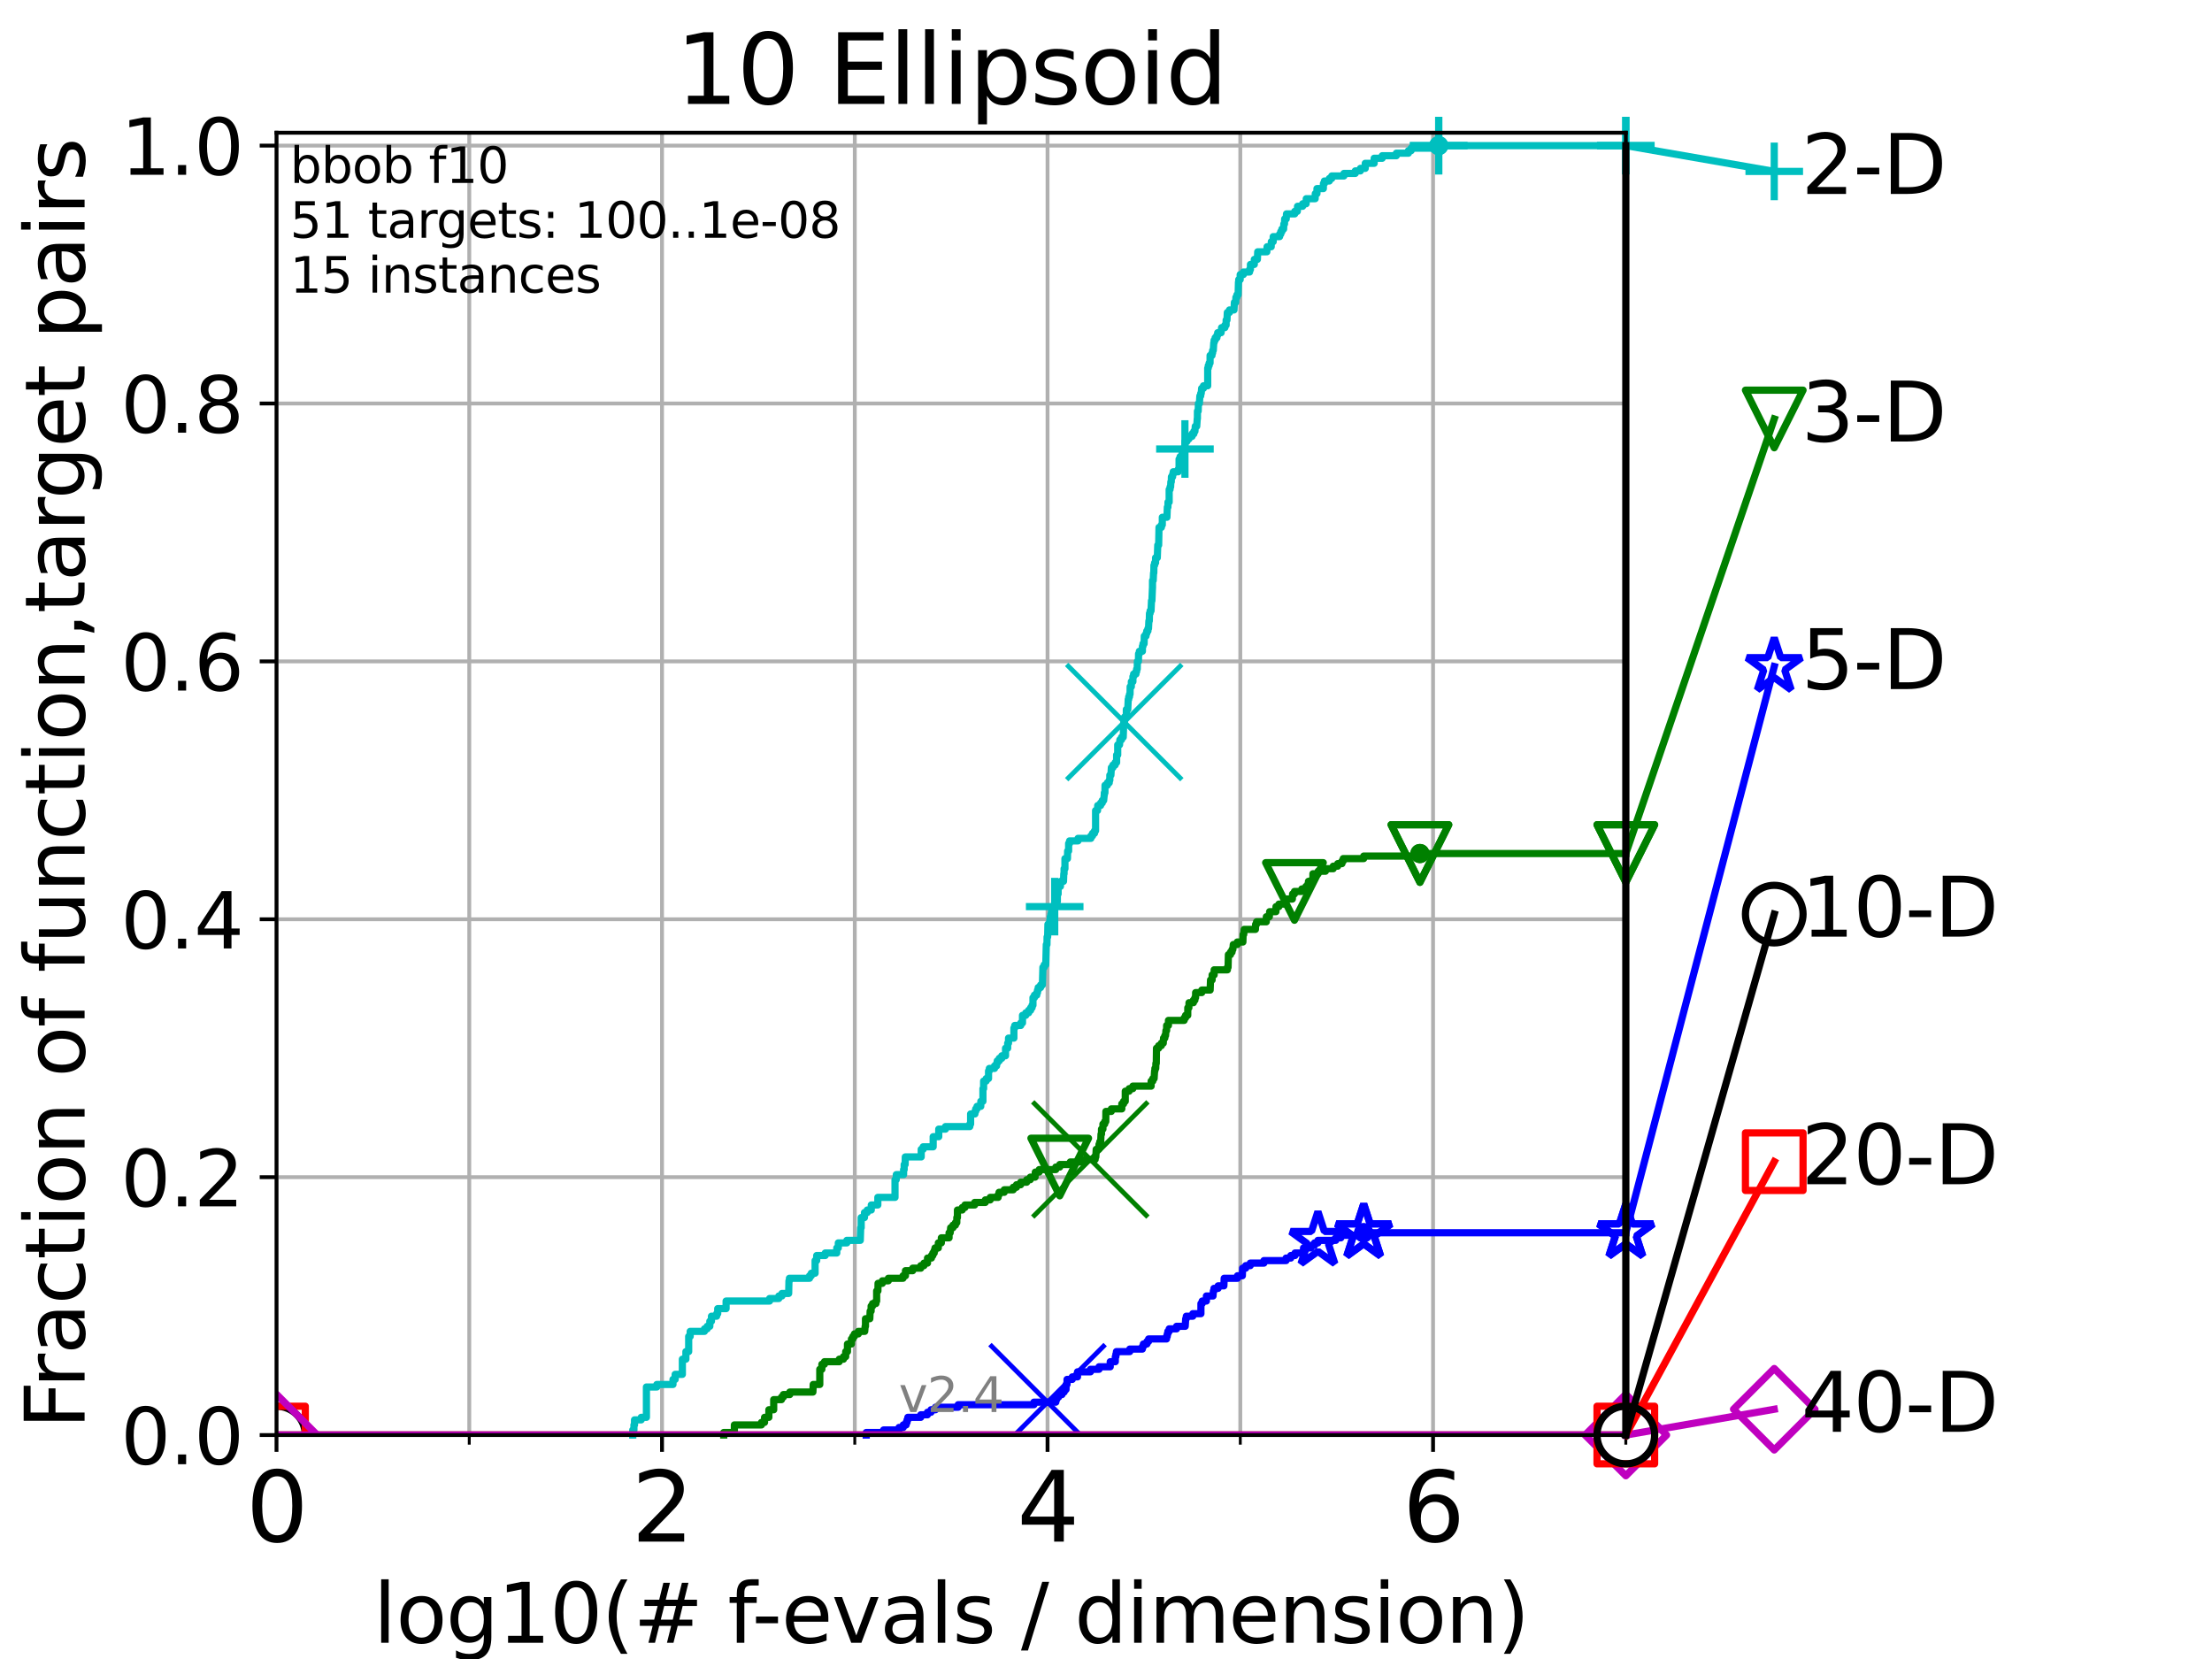 <?xml version="1.0" encoding="utf-8" standalone="no"?>
<!DOCTYPE svg PUBLIC "-//W3C//DTD SVG 1.1//EN"
  "http://www.w3.org/Graphics/SVG/1.1/DTD/svg11.dtd">
<svg height="345.6pt" version="1.1" viewBox="0 0 460.8 345.6" width="460.8pt" xmlns="http://www.w3.org/2000/svg" xmlns:xlink="http://www.w3.org/1999/xlink">
 <defs>
  <style type="text/css">*{stroke-linecap:butt;stroke-linejoin:round;}</style>
 </defs>
 <g id="figure_1">
  <g id="patch_1">
   <path d="M 0 345.6 
L 460.8 345.6 
L 460.8 0 
L 0 0 
z
" style="fill:#ffffff;"/>
  </g>
  <g id="axes_1">
   <g id="patch_2">
    <path d="M 57.6 298.944 
L 338.688 298.944 
L 338.688 27.648 
L 57.6 27.648 
z
" style="fill:#ffffff;"/>
   </g>
   <g id="matplotlib.axis_1">
    <g id="xtick_1">
     <g id="line2d_1">
      <path clip-path="url(#p2e18c74d3b)" d="M 57.6 298.944 
L 57.6 27.648 
" style="fill:none;stroke:#b0b0b0;stroke-linecap:square;stroke-width:0.8;"/>
     </g>
     <g id="line2d_2">
      <defs>
       <path d="M 0 0 
L 0 3.5 
" id="mf1243bbf30" style="stroke:#000000;stroke-width:0.8;"/>
      </defs>
      <g>
       <use style="stroke:#000000;stroke-width:0.8;" x="57.6" xlink:href="#mf1243bbf30" y="298.944"/>
      </g>
     </g>
     <g id="text_1">
      <!-- 0 -->
      <g transform="translate(51.237 321.141)scale(0.2 -0.2)">
       <defs>
        <path d="M 2034 4250 
Q 1547 4250 1301 3770 
Q 1056 3291 1056 2328 
Q 1056 1369 1301 889 
Q 1547 409 2034 409 
Q 2525 409 2770 889 
Q 3016 1369 3016 2328 
Q 3016 3291 2770 3770 
Q 2525 4250 2034 4250 
z
M 2034 4750 
Q 2819 4750 3233 4129 
Q 3647 3509 3647 2328 
Q 3647 1150 3233 529 
Q 2819 -91 2034 -91 
Q 1250 -91 836 529 
Q 422 1150 422 2328 
Q 422 3509 836 4129 
Q 1250 4750 2034 4750 
z
" id="DejaVuSans-30" transform="scale(0.016)"/>
       </defs>
       <use xlink:href="#DejaVuSans-30"/>
      </g>
     </g>
    </g>
    <g id="xtick_2">
     <g id="line2d_3">
      <path clip-path="url(#p2e18c74d3b)" d="M 137.911 298.944 
L 137.911 27.648 
" style="fill:none;stroke:#b0b0b0;stroke-linecap:square;stroke-width:0.8;"/>
     </g>
     <g id="line2d_4">
      <g>
       <use style="stroke:#000000;stroke-width:0.8;" x="137.911" xlink:href="#mf1243bbf30" y="298.944"/>
      </g>
     </g>
     <g id="text_2">
      <!-- 2 -->
      <g transform="translate(131.548 321.141)scale(0.2 -0.2)">
       <defs>
        <path d="M 1228 531 
L 3431 531 
L 3431 0 
L 469 0 
L 469 531 
Q 828 903 1448 1529 
Q 2069 2156 2228 2338 
Q 2531 2678 2651 2914 
Q 2772 3150 2772 3378 
Q 2772 3750 2511 3984 
Q 2250 4219 1831 4219 
Q 1534 4219 1204 4116 
Q 875 4013 500 3803 
L 500 4441 
Q 881 4594 1212 4672 
Q 1544 4750 1819 4750 
Q 2544 4750 2975 4387 
Q 3406 4025 3406 3419 
Q 3406 3131 3298 2873 
Q 3191 2616 2906 2266 
Q 2828 2175 2409 1742 
Q 1991 1309 1228 531 
z
" id="DejaVuSans-32" transform="scale(0.016)"/>
       </defs>
       <use xlink:href="#DejaVuSans-32"/>
      </g>
     </g>
    </g>
    <g id="xtick_3">
     <g id="line2d_5">
      <path clip-path="url(#p2e18c74d3b)" d="M 218.222 298.944 
L 218.222 27.648 
" style="fill:none;stroke:#b0b0b0;stroke-linecap:square;stroke-width:0.8;"/>
     </g>
     <g id="line2d_6">
      <g>
       <use style="stroke:#000000;stroke-width:0.8;" x="218.222" xlink:href="#mf1243bbf30" y="298.944"/>
      </g>
     </g>
     <g id="text_3">
      <!-- 4 -->
      <g transform="translate(211.859 321.141)scale(0.2 -0.2)">
       <defs>
        <path d="M 2419 4116 
L 825 1625 
L 2419 1625 
L 2419 4116 
z
M 2253 4666 
L 3047 4666 
L 3047 1625 
L 3713 1625 
L 3713 1100 
L 3047 1100 
L 3047 0 
L 2419 0 
L 2419 1100 
L 313 1100 
L 313 1709 
L 2253 4666 
z
" id="DejaVuSans-34" transform="scale(0.016)"/>
       </defs>
       <use xlink:href="#DejaVuSans-34"/>
      </g>
     </g>
    </g>
    <g id="xtick_4">
     <g id="line2d_7">
      <path clip-path="url(#p2e18c74d3b)" d="M 298.533 298.944 
L 298.533 27.648 
" style="fill:none;stroke:#b0b0b0;stroke-linecap:square;stroke-width:0.8;"/>
     </g>
     <g id="line2d_8">
      <g>
       <use style="stroke:#000000;stroke-width:0.8;" x="298.533" xlink:href="#mf1243bbf30" y="298.944"/>
      </g>
     </g>
     <g id="text_4">
      <!-- 6 -->
      <g transform="translate(292.17 321.141)scale(0.2 -0.2)">
       <defs>
        <path d="M 2113 2584 
Q 1688 2584 1439 2293 
Q 1191 2003 1191 1497 
Q 1191 994 1439 701 
Q 1688 409 2113 409 
Q 2538 409 2786 701 
Q 3034 994 3034 1497 
Q 3034 2003 2786 2293 
Q 2538 2584 2113 2584 
z
M 3366 4563 
L 3366 3988 
Q 3128 4100 2886 4159 
Q 2644 4219 2406 4219 
Q 1781 4219 1451 3797 
Q 1122 3375 1075 2522 
Q 1259 2794 1537 2939 
Q 1816 3084 2150 3084 
Q 2853 3084 3261 2657 
Q 3669 2231 3669 1497 
Q 3669 778 3244 343 
Q 2819 -91 2113 -91 
Q 1303 -91 875 529 
Q 447 1150 447 2328 
Q 447 3434 972 4092 
Q 1497 4750 2381 4750 
Q 2619 4750 2861 4703 
Q 3103 4656 3366 4563 
z
" id="DejaVuSans-36" transform="scale(0.016)"/>
       </defs>
       <use xlink:href="#DejaVuSans-36"/>
      </g>
     </g>
    </g>
    <g id="xtick_5">
     <g id="line2d_9">
      <path clip-path="url(#p2e18c74d3b)" d="M 97.755 298.944 
L 97.755 27.648 
" style="fill:none;stroke:#b0b0b0;stroke-linecap:square;stroke-width:0.8;"/>
     </g>
     <g id="line2d_10">
      <defs>
       <path d="M 0 0 
L 0 2 
" id="m4a026e6ea3" style="stroke:#000000;stroke-width:0.6;"/>
      </defs>
      <g>
       <use style="stroke:#000000;stroke-width:0.6;" x="97.755" xlink:href="#m4a026e6ea3" y="298.944"/>
      </g>
     </g>
    </g>
    <g id="xtick_6">
     <g id="line2d_11">
      <path clip-path="url(#p2e18c74d3b)" d="M 178.066 298.944 
L 178.066 27.648 
" style="fill:none;stroke:#b0b0b0;stroke-linecap:square;stroke-width:0.8;"/>
     </g>
     <g id="line2d_12">
      <g>
       <use style="stroke:#000000;stroke-width:0.6;" x="178.066" xlink:href="#m4a026e6ea3" y="298.944"/>
      </g>
     </g>
    </g>
    <g id="xtick_7">
     <g id="line2d_13">
      <path clip-path="url(#p2e18c74d3b)" d="M 258.377 298.944 
L 258.377 27.648 
" style="fill:none;stroke:#b0b0b0;stroke-linecap:square;stroke-width:0.8;"/>
     </g>
     <g id="line2d_14">
      <g>
       <use style="stroke:#000000;stroke-width:0.6;" x="258.377" xlink:href="#m4a026e6ea3" y="298.944"/>
      </g>
     </g>
    </g>
    <g id="xtick_8">
     <g id="line2d_15">
      <path clip-path="url(#p2e18c74d3b)" d="M 338.688 298.944 
L 338.688 27.648 
" style="fill:none;stroke:#b0b0b0;stroke-linecap:square;stroke-width:0.8;"/>
     </g>
     <g id="line2d_16">
      <g>
       <use style="stroke:#000000;stroke-width:0.6;" x="338.688" xlink:href="#m4a026e6ea3" y="298.944"/>
      </g>
     </g>
    </g>
    <g id="text_5">
     <!-- log10(# f-evals / dimension) -->
     <g transform="translate(77.764 342.218)scale(0.17 -0.17)">
      <defs>
       <path d="M 603 4863 
L 1178 4863 
L 1178 0 
L 603 0 
L 603 4863 
z
" id="DejaVuSans-6c" transform="scale(0.016)"/>
       <path d="M 1959 3097 
Q 1497 3097 1228 2736 
Q 959 2375 959 1747 
Q 959 1119 1226 758 
Q 1494 397 1959 397 
Q 2419 397 2687 759 
Q 2956 1122 2956 1747 
Q 2956 2369 2687 2733 
Q 2419 3097 1959 3097 
z
M 1959 3584 
Q 2709 3584 3137 3096 
Q 3566 2609 3566 1747 
Q 3566 888 3137 398 
Q 2709 -91 1959 -91 
Q 1206 -91 779 398 
Q 353 888 353 1747 
Q 353 2609 779 3096 
Q 1206 3584 1959 3584 
z
" id="DejaVuSans-6f" transform="scale(0.016)"/>
       <path d="M 2906 1791 
Q 2906 2416 2648 2759 
Q 2391 3103 1925 3103 
Q 1463 3103 1205 2759 
Q 947 2416 947 1791 
Q 947 1169 1205 825 
Q 1463 481 1925 481 
Q 2391 481 2648 825 
Q 2906 1169 2906 1791 
z
M 3481 434 
Q 3481 -459 3084 -895 
Q 2688 -1331 1869 -1331 
Q 1566 -1331 1297 -1286 
Q 1028 -1241 775 -1147 
L 775 -588 
Q 1028 -725 1275 -790 
Q 1522 -856 1778 -856 
Q 2344 -856 2625 -561 
Q 2906 -266 2906 331 
L 2906 616 
Q 2728 306 2450 153 
Q 2172 0 1784 0 
Q 1141 0 747 490 
Q 353 981 353 1791 
Q 353 2603 747 3093 
Q 1141 3584 1784 3584 
Q 2172 3584 2450 3431 
Q 2728 3278 2906 2969 
L 2906 3500 
L 3481 3500 
L 3481 434 
z
" id="DejaVuSans-67" transform="scale(0.016)"/>
       <path d="M 794 531 
L 1825 531 
L 1825 4091 
L 703 3866 
L 703 4441 
L 1819 4666 
L 2450 4666 
L 2450 531 
L 3481 531 
L 3481 0 
L 794 0 
L 794 531 
z
" id="DejaVuSans-31" transform="scale(0.016)"/>
       <path d="M 1984 4856 
Q 1566 4138 1362 3434 
Q 1159 2731 1159 2009 
Q 1159 1288 1364 580 
Q 1569 -128 1984 -844 
L 1484 -844 
Q 1016 -109 783 600 
Q 550 1309 550 2009 
Q 550 2706 781 3412 
Q 1013 4119 1484 4856 
L 1984 4856 
z
" id="DejaVuSans-28" transform="scale(0.016)"/>
       <path d="M 3272 2816 
L 2363 2816 
L 2100 1772 
L 3016 1772 
L 3272 2816 
z
M 2803 4594 
L 2478 3297 
L 3391 3297 
L 3719 4594 
L 4219 4594 
L 3897 3297 
L 4872 3297 
L 4872 2816 
L 3775 2816 
L 3519 1772 
L 4513 1772 
L 4513 1294 
L 3397 1294 
L 3072 0 
L 2572 0 
L 2894 1294 
L 1978 1294 
L 1656 0 
L 1153 0 
L 1478 1294 
L 494 1294 
L 494 1772 
L 1594 1772 
L 1856 2816 
L 850 2816 
L 850 3297 
L 1978 3297 
L 2297 4594 
L 2803 4594 
z
" id="DejaVuSans-23" transform="scale(0.016)"/>
       <path id="DejaVuSans-20" transform="scale(0.016)"/>
       <path d="M 2375 4863 
L 2375 4384 
L 1825 4384 
Q 1516 4384 1395 4259 
Q 1275 4134 1275 3809 
L 1275 3500 
L 2222 3500 
L 2222 3053 
L 1275 3053 
L 1275 0 
L 697 0 
L 697 3053 
L 147 3053 
L 147 3500 
L 697 3500 
L 697 3744 
Q 697 4328 969 4595 
Q 1241 4863 1831 4863 
L 2375 4863 
z
" id="DejaVuSans-66" transform="scale(0.016)"/>
       <path d="M 313 2009 
L 1997 2009 
L 1997 1497 
L 313 1497 
L 313 2009 
z
" id="DejaVuSans-2d" transform="scale(0.016)"/>
       <path d="M 3597 1894 
L 3597 1613 
L 953 1613 
Q 991 1019 1311 708 
Q 1631 397 2203 397 
Q 2534 397 2845 478 
Q 3156 559 3463 722 
L 3463 178 
Q 3153 47 2828 -22 
Q 2503 -91 2169 -91 
Q 1331 -91 842 396 
Q 353 884 353 1716 
Q 353 2575 817 3079 
Q 1281 3584 2069 3584 
Q 2775 3584 3186 3129 
Q 3597 2675 3597 1894 
z
M 3022 2063 
Q 3016 2534 2758 2815 
Q 2500 3097 2075 3097 
Q 1594 3097 1305 2825 
Q 1016 2553 972 2059 
L 3022 2063 
z
" id="DejaVuSans-65" transform="scale(0.016)"/>
       <path d="M 191 3500 
L 800 3500 
L 1894 563 
L 2988 3500 
L 3597 3500 
L 2284 0 
L 1503 0 
L 191 3500 
z
" id="DejaVuSans-76" transform="scale(0.016)"/>
       <path d="M 2194 1759 
Q 1497 1759 1228 1600 
Q 959 1441 959 1056 
Q 959 750 1161 570 
Q 1363 391 1709 391 
Q 2188 391 2477 730 
Q 2766 1069 2766 1631 
L 2766 1759 
L 2194 1759 
z
M 3341 1997 
L 3341 0 
L 2766 0 
L 2766 531 
Q 2569 213 2275 61 
Q 1981 -91 1556 -91 
Q 1019 -91 701 211 
Q 384 513 384 1019 
Q 384 1609 779 1909 
Q 1175 2209 1959 2209 
L 2766 2209 
L 2766 2266 
Q 2766 2663 2505 2880 
Q 2244 3097 1772 3097 
Q 1472 3097 1187 3025 
Q 903 2953 641 2809 
L 641 3341 
Q 956 3463 1253 3523 
Q 1550 3584 1831 3584 
Q 2591 3584 2966 3190 
Q 3341 2797 3341 1997 
z
" id="DejaVuSans-61" transform="scale(0.016)"/>
       <path d="M 2834 3397 
L 2834 2853 
Q 2591 2978 2328 3040 
Q 2066 3103 1784 3103 
Q 1356 3103 1142 2972 
Q 928 2841 928 2578 
Q 928 2378 1081 2264 
Q 1234 2150 1697 2047 
L 1894 2003 
Q 2506 1872 2764 1633 
Q 3022 1394 3022 966 
Q 3022 478 2636 193 
Q 2250 -91 1575 -91 
Q 1294 -91 989 -36 
Q 684 19 347 128 
L 347 722 
Q 666 556 975 473 
Q 1284 391 1588 391 
Q 1994 391 2212 530 
Q 2431 669 2431 922 
Q 2431 1156 2273 1281 
Q 2116 1406 1581 1522 
L 1381 1569 
Q 847 1681 609 1914 
Q 372 2147 372 2553 
Q 372 3047 722 3315 
Q 1072 3584 1716 3584 
Q 2034 3584 2315 3537 
Q 2597 3491 2834 3397 
z
" id="DejaVuSans-73" transform="scale(0.016)"/>
       <path d="M 1625 4666 
L 2156 4666 
L 531 -594 
L 0 -594 
L 1625 4666 
z
" id="DejaVuSans-2f" transform="scale(0.016)"/>
       <path d="M 2906 2969 
L 2906 4863 
L 3481 4863 
L 3481 0 
L 2906 0 
L 2906 525 
Q 2725 213 2448 61 
Q 2172 -91 1784 -91 
Q 1150 -91 751 415 
Q 353 922 353 1747 
Q 353 2572 751 3078 
Q 1150 3584 1784 3584 
Q 2172 3584 2448 3432 
Q 2725 3281 2906 2969 
z
M 947 1747 
Q 947 1113 1208 752 
Q 1469 391 1925 391 
Q 2381 391 2643 752 
Q 2906 1113 2906 1747 
Q 2906 2381 2643 2742 
Q 2381 3103 1925 3103 
Q 1469 3103 1208 2742 
Q 947 2381 947 1747 
z
" id="DejaVuSans-64" transform="scale(0.016)"/>
       <path d="M 603 3500 
L 1178 3500 
L 1178 0 
L 603 0 
L 603 3500 
z
M 603 4863 
L 1178 4863 
L 1178 4134 
L 603 4134 
L 603 4863 
z
" id="DejaVuSans-69" transform="scale(0.016)"/>
       <path d="M 3328 2828 
Q 3544 3216 3844 3400 
Q 4144 3584 4550 3584 
Q 5097 3584 5394 3201 
Q 5691 2819 5691 2113 
L 5691 0 
L 5113 0 
L 5113 2094 
Q 5113 2597 4934 2840 
Q 4756 3084 4391 3084 
Q 3944 3084 3684 2787 
Q 3425 2491 3425 1978 
L 3425 0 
L 2847 0 
L 2847 2094 
Q 2847 2600 2669 2842 
Q 2491 3084 2119 3084 
Q 1678 3084 1418 2786 
Q 1159 2488 1159 1978 
L 1159 0 
L 581 0 
L 581 3500 
L 1159 3500 
L 1159 2956 
Q 1356 3278 1631 3431 
Q 1906 3584 2284 3584 
Q 2666 3584 2933 3390 
Q 3200 3197 3328 2828 
z
" id="DejaVuSans-6d" transform="scale(0.016)"/>
       <path d="M 3513 2113 
L 3513 0 
L 2938 0 
L 2938 2094 
Q 2938 2591 2744 2837 
Q 2550 3084 2163 3084 
Q 1697 3084 1428 2787 
Q 1159 2491 1159 1978 
L 1159 0 
L 581 0 
L 581 3500 
L 1159 3500 
L 1159 2956 
Q 1366 3272 1645 3428 
Q 1925 3584 2291 3584 
Q 2894 3584 3203 3211 
Q 3513 2838 3513 2113 
z
" id="DejaVuSans-6e" transform="scale(0.016)"/>
       <path d="M 513 4856 
L 1013 4856 
Q 1481 4119 1714 3412 
Q 1947 2706 1947 2009 
Q 1947 1309 1714 600 
Q 1481 -109 1013 -844 
L 513 -844 
Q 928 -128 1133 580 
Q 1338 1288 1338 2009 
Q 1338 2731 1133 3434 
Q 928 4138 513 4856 
z
" id="DejaVuSans-29" transform="scale(0.016)"/>
      </defs>
      <use xlink:href="#DejaVuSans-6c"/>
      <use x="27.783" xlink:href="#DejaVuSans-6f"/>
      <use x="88.965" xlink:href="#DejaVuSans-67"/>
      <use x="152.441" xlink:href="#DejaVuSans-31"/>
      <use x="216.064" xlink:href="#DejaVuSans-30"/>
      <use x="279.688" xlink:href="#DejaVuSans-28"/>
      <use x="318.701" xlink:href="#DejaVuSans-23"/>
      <use x="402.49" xlink:href="#DejaVuSans-20"/>
      <use x="434.277" xlink:href="#DejaVuSans-66"/>
      <use x="463.982" xlink:href="#DejaVuSans-2d"/>
      <use x="500.066" xlink:href="#DejaVuSans-65"/>
      <use x="561.59" xlink:href="#DejaVuSans-76"/>
      <use x="620.77" xlink:href="#DejaVuSans-61"/>
      <use x="682.049" xlink:href="#DejaVuSans-6c"/>
      <use x="709.832" xlink:href="#DejaVuSans-73"/>
      <use x="761.932" xlink:href="#DejaVuSans-20"/>
      <use x="793.719" xlink:href="#DejaVuSans-2f"/>
      <use x="827.41" xlink:href="#DejaVuSans-20"/>
      <use x="859.197" xlink:href="#DejaVuSans-64"/>
      <use x="922.674" xlink:href="#DejaVuSans-69"/>
      <use x="950.457" xlink:href="#DejaVuSans-6d"/>
      <use x="1047.869" xlink:href="#DejaVuSans-65"/>
      <use x="1109.393" xlink:href="#DejaVuSans-6e"/>
      <use x="1172.771" xlink:href="#DejaVuSans-73"/>
      <use x="1224.871" xlink:href="#DejaVuSans-69"/>
      <use x="1252.654" xlink:href="#DejaVuSans-6f"/>
      <use x="1313.836" xlink:href="#DejaVuSans-6e"/>
      <use x="1377.215" xlink:href="#DejaVuSans-29"/>
     </g>
    </g>
   </g>
   <g id="matplotlib.axis_2">
    <g id="ytick_1">
     <g id="line2d_17">
      <path clip-path="url(#p2e18c74d3b)" d="M 57.6 298.944 
L 338.688 298.944 
" style="fill:none;stroke:#b0b0b0;stroke-linecap:square;stroke-width:0.8;"/>
     </g>
     <g id="line2d_18">
      <defs>
       <path d="M 0 0 
L -3.5 0 
" id="m625e6a2117" style="stroke:#000000;stroke-width:0.8;"/>
      </defs>
      <g>
       <use style="stroke:#000000;stroke-width:0.8;" x="57.6" xlink:href="#m625e6a2117" y="298.944"/>
      </g>
     </g>
     <g id="text_6">
      <!-- 0.0 -->
      <g transform="translate(25.155 305.023)scale(0.16 -0.16)">
       <defs>
        <path d="M 684 794 
L 1344 794 
L 1344 0 
L 684 0 
L 684 794 
z
" id="DejaVuSans-2e" transform="scale(0.016)"/>
       </defs>
       <use xlink:href="#DejaVuSans-30"/>
       <use x="63.623" xlink:href="#DejaVuSans-2e"/>
       <use x="95.41" xlink:href="#DejaVuSans-30"/>
      </g>
     </g>
    </g>
    <g id="ytick_2">
     <g id="line2d_19">
      <path clip-path="url(#p2e18c74d3b)" d="M 57.6 245.222 
L 338.688 245.222 
" style="fill:none;stroke:#b0b0b0;stroke-linecap:square;stroke-width:0.8;"/>
     </g>
     <g id="line2d_20">
      <g>
       <use style="stroke:#000000;stroke-width:0.8;" x="57.6" xlink:href="#m625e6a2117" y="245.222"/>
      </g>
     </g>
     <g id="text_7">
      <!-- 0.2 -->
      <g transform="translate(25.155 251.301)scale(0.16 -0.16)">
       <use xlink:href="#DejaVuSans-30"/>
       <use x="63.623" xlink:href="#DejaVuSans-2e"/>
       <use x="95.41" xlink:href="#DejaVuSans-32"/>
      </g>
     </g>
    </g>
    <g id="ytick_3">
     <g id="line2d_21">
      <path clip-path="url(#p2e18c74d3b)" d="M 57.6 191.5 
L 338.688 191.5 
" style="fill:none;stroke:#b0b0b0;stroke-linecap:square;stroke-width:0.8;"/>
     </g>
     <g id="line2d_22">
      <g>
       <use style="stroke:#000000;stroke-width:0.8;" x="57.6" xlink:href="#m625e6a2117" y="191.5"/>
      </g>
     </g>
     <g id="text_8">
      <!-- 0.4 -->
      <g transform="translate(25.155 197.579)scale(0.16 -0.16)">
       <use xlink:href="#DejaVuSans-30"/>
       <use x="63.623" xlink:href="#DejaVuSans-2e"/>
       <use x="95.41" xlink:href="#DejaVuSans-34"/>
      </g>
     </g>
    </g>
    <g id="ytick_4">
     <g id="line2d_23">
      <path clip-path="url(#p2e18c74d3b)" d="M 57.6 137.778 
L 338.688 137.778 
" style="fill:none;stroke:#b0b0b0;stroke-linecap:square;stroke-width:0.8;"/>
     </g>
     <g id="line2d_24">
      <g>
       <use style="stroke:#000000;stroke-width:0.8;" x="57.6" xlink:href="#m625e6a2117" y="137.778"/>
      </g>
     </g>
     <g id="text_9">
      <!-- 0.6 -->
      <g transform="translate(25.155 143.857)scale(0.16 -0.16)">
       <use xlink:href="#DejaVuSans-30"/>
       <use x="63.623" xlink:href="#DejaVuSans-2e"/>
       <use x="95.41" xlink:href="#DejaVuSans-36"/>
      </g>
     </g>
    </g>
    <g id="ytick_5">
     <g id="line2d_25">
      <path clip-path="url(#p2e18c74d3b)" d="M 57.6 84.056 
L 338.688 84.056 
" style="fill:none;stroke:#b0b0b0;stroke-linecap:square;stroke-width:0.8;"/>
     </g>
     <g id="line2d_26">
      <g>
       <use style="stroke:#000000;stroke-width:0.8;" x="57.6" xlink:href="#m625e6a2117" y="84.056"/>
      </g>
     </g>
     <g id="text_10">
      <!-- 0.8 -->
      <g transform="translate(25.155 90.135)scale(0.16 -0.16)">
       <defs>
        <path d="M 2034 2216 
Q 1584 2216 1326 1975 
Q 1069 1734 1069 1313 
Q 1069 891 1326 650 
Q 1584 409 2034 409 
Q 2484 409 2743 651 
Q 3003 894 3003 1313 
Q 3003 1734 2745 1975 
Q 2488 2216 2034 2216 
z
M 1403 2484 
Q 997 2584 770 2862 
Q 544 3141 544 3541 
Q 544 4100 942 4425 
Q 1341 4750 2034 4750 
Q 2731 4750 3128 4425 
Q 3525 4100 3525 3541 
Q 3525 3141 3298 2862 
Q 3072 2584 2669 2484 
Q 3125 2378 3379 2068 
Q 3634 1759 3634 1313 
Q 3634 634 3220 271 
Q 2806 -91 2034 -91 
Q 1263 -91 848 271 
Q 434 634 434 1313 
Q 434 1759 690 2068 
Q 947 2378 1403 2484 
z
M 1172 3481 
Q 1172 3119 1398 2916 
Q 1625 2713 2034 2713 
Q 2441 2713 2670 2916 
Q 2900 3119 2900 3481 
Q 2900 3844 2670 4047 
Q 2441 4250 2034 4250 
Q 1625 4250 1398 4047 
Q 1172 3844 1172 3481 
z
" id="DejaVuSans-38" transform="scale(0.016)"/>
       </defs>
       <use xlink:href="#DejaVuSans-30"/>
       <use x="63.623" xlink:href="#DejaVuSans-2e"/>
       <use x="95.41" xlink:href="#DejaVuSans-38"/>
      </g>
     </g>
    </g>
    <g id="ytick_6">
     <g id="line2d_27">
      <path clip-path="url(#p2e18c74d3b)" d="M 57.6 30.334 
L 338.688 30.334 
" style="fill:none;stroke:#b0b0b0;stroke-linecap:square;stroke-width:0.8;"/>
     </g>
     <g id="line2d_28">
      <g>
       <use style="stroke:#000000;stroke-width:0.8;" x="57.6" xlink:href="#m625e6a2117" y="30.334"/>
      </g>
     </g>
     <g id="text_11">
      <!-- 1.0 -->
      <g transform="translate(25.155 36.413)scale(0.16 -0.16)">
       <use xlink:href="#DejaVuSans-31"/>
       <use x="63.623" xlink:href="#DejaVuSans-2e"/>
       <use x="95.41" xlink:href="#DejaVuSans-30"/>
      </g>
     </g>
    </g>
    <g id="text_12">
     <!-- Fraction of function,target pairs -->
     <g transform="translate(17.62 297.681)rotate(-90)scale(0.17 -0.17)">
      <defs>
       <path d="M 628 4666 
L 3309 4666 
L 3309 4134 
L 1259 4134 
L 1259 2759 
L 3109 2759 
L 3109 2228 
L 1259 2228 
L 1259 0 
L 628 0 
L 628 4666 
z
" id="DejaVuSans-46" transform="scale(0.016)"/>
       <path d="M 2631 2963 
Q 2534 3019 2420 3045 
Q 2306 3072 2169 3072 
Q 1681 3072 1420 2755 
Q 1159 2438 1159 1844 
L 1159 0 
L 581 0 
L 581 3500 
L 1159 3500 
L 1159 2956 
Q 1341 3275 1631 3429 
Q 1922 3584 2338 3584 
Q 2397 3584 2469 3576 
Q 2541 3569 2628 3553 
L 2631 2963 
z
" id="DejaVuSans-72" transform="scale(0.016)"/>
       <path d="M 3122 3366 
L 3122 2828 
Q 2878 2963 2633 3030 
Q 2388 3097 2138 3097 
Q 1578 3097 1268 2742 
Q 959 2388 959 1747 
Q 959 1106 1268 751 
Q 1578 397 2138 397 
Q 2388 397 2633 464 
Q 2878 531 3122 666 
L 3122 134 
Q 2881 22 2623 -34 
Q 2366 -91 2075 -91 
Q 1284 -91 818 406 
Q 353 903 353 1747 
Q 353 2603 823 3093 
Q 1294 3584 2113 3584 
Q 2378 3584 2631 3529 
Q 2884 3475 3122 3366 
z
" id="DejaVuSans-63" transform="scale(0.016)"/>
       <path d="M 1172 4494 
L 1172 3500 
L 2356 3500 
L 2356 3053 
L 1172 3053 
L 1172 1153 
Q 1172 725 1289 603 
Q 1406 481 1766 481 
L 2356 481 
L 2356 0 
L 1766 0 
Q 1100 0 847 248 
Q 594 497 594 1153 
L 594 3053 
L 172 3053 
L 172 3500 
L 594 3500 
L 594 4494 
L 1172 4494 
z
" id="DejaVuSans-74" transform="scale(0.016)"/>
       <path d="M 544 1381 
L 544 3500 
L 1119 3500 
L 1119 1403 
Q 1119 906 1312 657 
Q 1506 409 1894 409 
Q 2359 409 2629 706 
Q 2900 1003 2900 1516 
L 2900 3500 
L 3475 3500 
L 3475 0 
L 2900 0 
L 2900 538 
Q 2691 219 2414 64 
Q 2138 -91 1772 -91 
Q 1169 -91 856 284 
Q 544 659 544 1381 
z
M 1991 3584 
L 1991 3584 
z
" id="DejaVuSans-75" transform="scale(0.016)"/>
       <path d="M 750 794 
L 1409 794 
L 1409 256 
L 897 -744 
L 494 -744 
L 750 256 
L 750 794 
z
" id="DejaVuSans-2c" transform="scale(0.016)"/>
       <path d="M 1159 525 
L 1159 -1331 
L 581 -1331 
L 581 3500 
L 1159 3500 
L 1159 2969 
Q 1341 3281 1617 3432 
Q 1894 3584 2278 3584 
Q 2916 3584 3314 3078 
Q 3713 2572 3713 1747 
Q 3713 922 3314 415 
Q 2916 -91 2278 -91 
Q 1894 -91 1617 61 
Q 1341 213 1159 525 
z
M 3116 1747 
Q 3116 2381 2855 2742 
Q 2594 3103 2138 3103 
Q 1681 3103 1420 2742 
Q 1159 2381 1159 1747 
Q 1159 1113 1420 752 
Q 1681 391 2138 391 
Q 2594 391 2855 752 
Q 3116 1113 3116 1747 
z
" id="DejaVuSans-70" transform="scale(0.016)"/>
      </defs>
      <use xlink:href="#DejaVuSans-46"/>
      <use x="50.27" xlink:href="#DejaVuSans-72"/>
      <use x="91.383" xlink:href="#DejaVuSans-61"/>
      <use x="152.662" xlink:href="#DejaVuSans-63"/>
      <use x="207.643" xlink:href="#DejaVuSans-74"/>
      <use x="246.852" xlink:href="#DejaVuSans-69"/>
      <use x="274.635" xlink:href="#DejaVuSans-6f"/>
      <use x="335.816" xlink:href="#DejaVuSans-6e"/>
      <use x="399.195" xlink:href="#DejaVuSans-20"/>
      <use x="430.982" xlink:href="#DejaVuSans-6f"/>
      <use x="492.164" xlink:href="#DejaVuSans-66"/>
      <use x="527.369" xlink:href="#DejaVuSans-20"/>
      <use x="559.156" xlink:href="#DejaVuSans-66"/>
      <use x="594.361" xlink:href="#DejaVuSans-75"/>
      <use x="657.74" xlink:href="#DejaVuSans-6e"/>
      <use x="721.119" xlink:href="#DejaVuSans-63"/>
      <use x="776.1" xlink:href="#DejaVuSans-74"/>
      <use x="815.309" xlink:href="#DejaVuSans-69"/>
      <use x="843.092" xlink:href="#DejaVuSans-6f"/>
      <use x="904.273" xlink:href="#DejaVuSans-6e"/>
      <use x="967.652" xlink:href="#DejaVuSans-2c"/>
      <use x="999.439" xlink:href="#DejaVuSans-74"/>
      <use x="1038.648" xlink:href="#DejaVuSans-61"/>
      <use x="1099.928" xlink:href="#DejaVuSans-72"/>
      <use x="1139.291" xlink:href="#DejaVuSans-67"/>
      <use x="1202.768" xlink:href="#DejaVuSans-65"/>
      <use x="1264.291" xlink:href="#DejaVuSans-74"/>
      <use x="1303.5" xlink:href="#DejaVuSans-20"/>
      <use x="1335.287" xlink:href="#DejaVuSans-70"/>
      <use x="1398.764" xlink:href="#DejaVuSans-61"/>
      <use x="1460.043" xlink:href="#DejaVuSans-69"/>
      <use x="1487.826" xlink:href="#DejaVuSans-72"/>
      <use x="1528.939" xlink:href="#DejaVuSans-73"/>
     </g>
    </g>
   </g>
   <g id="line2d_29">
    <defs>
     <path d="M 0 1.5 
C 0.398 1.5 0.779 1.342 1.061 1.061 
C 1.342 0.779 1.5 0.398 1.5 0 
C 1.5 -0.398 1.342 -0.779 1.061 -1.061 
C 0.779 -1.342 0.398 -1.5 0 -1.5 
C -0.398 -1.5 -0.779 -1.342 -1.061 -1.061 
C -1.342 -0.779 -1.5 -0.398 -1.5 0 
C -1.5 0.398 -1.342 0.779 -1.061 1.061 
C -0.779 1.342 -0.398 1.5 0 1.5 
z
" id="m63988ad90b" style="stroke:#00bfbf;"/>
    </defs>
    <g>
     <use style="fill:#00bfbf;stroke:#00bfbf;" x="299.71" xlink:href="#m63988ad90b" y="30.334"/>
     <use style="fill:#00bfbf;stroke:#00bfbf;" x="299.71" xlink:href="#m63988ad90b" y="30.334"/>
    </g>
   </g>
   <g id="line2d_30">
    <path d="M 131.815 298.944 
L 131.815 297.891 
L 132.06 297.891 
L 132.06 296.837 
L 132.182 296.837 
L 132.182 295.784 
L 133.578 295.784 
L 133.578 295.257 
L 134.661 295.257 
L 134.661 288.937 
L 136.832 288.937 
L 136.832 288.41 
L 140.196 288.41 
L 140.196 287.357 
L 140.649 287.357 
L 140.649 286.304 
L 142.148 286.304 
L 142.148 283.143 
L 142.884 283.143 
L 142.884 281.563 
L 143.464 281.563 
L 143.464 278.403 
L 143.779 278.403 
L 143.779 277.35 
L 146.749 277.35 
L 146.749 276.823 
L 147.318 276.823 
L 147.318 276.296 
L 147.868 276.296 
L 147.868 275.243 
L 148.21 275.243 
L 148.21 274.19 
L 149.287 274.19 
L 149.287 273.663 
L 149.513 273.663 
L 149.513 272.61 
L 151.26 272.61 
L 151.26 271.03 
L 160.322 271.03 
L 160.322 270.503 
L 162.239 270.503 
L 162.239 269.976 
L 162.896 269.976 
L 162.896 269.45 
L 164.295 269.45 
L 164.353 266.816 
L 164.448 266.816 
L 164.448 266.289 
L 168.642 266.289 
L 168.642 265.763 
L 169.012 265.763 
L 169.012 265.236 
L 169.8 265.236 
L 169.8 262.603 
L 170.133 262.603 
L 170.133 261.549 
L 171.908 261.549 
L 171.908 261.023 
L 174.316 261.023 
L 174.316 259.969 
L 174.637 259.969 
L 174.637 258.916 
L 176.412 258.916 
L 176.412 258.389 
L 179.214 258.389 
L 179.295 255.756 
L 179.4 255.756 
L 179.4 253.649 
L 180.082 253.649 
L 180.082 252.596 
L 180.662 252.596 
L 180.662 252.069 
L 181.505 252.069 
L 181.505 251.016 
L 182.868 251.016 
L 182.868 249.436 
L 186.447 249.436 
L 186.447 245.749 
L 186.704 245.749 
L 186.715 244.695 
L 188.234 244.695 
L 188.234 243.642 
L 188.356 243.642 
L 188.356 242.589 
L 188.557 242.589 
L 188.586 241.009 
L 191.903 241.009 
L 191.903 239.428 
L 192.309 239.428 
L 192.309 238.902 
L 194.394 238.902 
L 194.398 236.795 
L 195.558 236.795 
L 195.558 235.215 
L 196.959 235.215 
L 196.959 234.688 
L 202.025 234.688 
L 202.025 234.162 
L 202.196 234.162 
L 202.196 232.055 
L 203.091 232.055 
L 203.091 231.528 
L 203.256 231.528 
L 203.256 231.001 
L 203.534 231.001 
L 203.534 230.475 
L 204.314 230.475 
L 204.323 229.421 
L 204.761 229.421 
L 204.761 226.788 
L 204.904 226.788 
L 204.904 225.208 
L 205.44 225.208 
L 205.44 224.681 
L 205.93 224.681 
L 205.93 223.101 
L 206.095 223.101 
L 206.095 222.575 
L 207.175 222.575 
L 207.175 222.048 
L 207.603 222.048 
L 207.603 221.521 
L 207.745 221.521 
L 207.745 220.994 
L 208.169 220.994 
L 208.169 220.468 
L 208.689 220.468 
L 208.689 219.941 
L 209.472 219.941 
L 209.472 218.361 
L 209.915 218.361 
L 209.915 217.308 
L 210.093 217.308 
L 210.093 216.254 
L 211.213 216.254 
L 211.213 214.148 
L 211.391 214.148 
L 211.391 213.621 
L 212.642 213.621 
L 212.642 213.094 
L 213.005 213.094 
L 213.005 211.514 
L 213.684 211.514 
L 213.684 210.987 
L 214.284 210.987 
L 214.284 210.461 
L 214.698 210.461 
L 214.698 209.934 
L 214.994 209.934 
L 214.994 209.407 
L 215.185 209.407 
L 215.185 207.827 
L 215.492 207.827 
L 215.492 207.301 
L 215.974 207.301 
L 215.974 206.774 
L 216.132 206.774 
L 216.132 206.247 
L 216.275 206.247 
L 216.275 205.721 
L 216.775 205.721 
L 216.775 205.194 
L 217.148 205.194 
L 217.255 201.507 
L 217.533 201.507 
L 217.533 200.98 
L 217.853 200.98 
L 217.961 196.767 
L 218.102 196.767 
L 218.124 195.187 
L 218.242 195.187 
L 218.301 192.553 
L 218.62 192.553 
L 218.722 191.5 
L 218.79 191.5 
L 218.79 190.973 
L 218.915 190.973 
L 218.915 190.447 
L 219.037 190.447 
L 219.037 189.92 
L 219.212 189.92 
L 219.277 188.867 
L 219.713 188.867 
L 219.713 188.34 
L 220.121 188.34 
L 220.121 187.813 
L 220.267 187.813 
L 220.267 186.233 
L 220.428 186.233 
L 220.428 184.653 
L 220.907 184.653 
L 220.943 183.6 
L 221.548 183.6 
L 221.606 182.02 
L 221.667 182.02 
L 221.667 180.966 
L 221.847 180.966 
L 221.847 178.86 
L 222.369 178.86 
L 222.405 177.28 
L 222.614 177.28 
L 222.614 175.699 
L 222.812 175.699 
L 222.812 175.173 
L 224.571 175.173 
L 224.571 174.646 
L 227.252 174.646 
L 227.252 174.119 
L 227.597 174.119 
L 227.597 173.593 
L 228.006 173.593 
L 228.006 173.066 
L 228.229 173.066 
L 228.229 168.853 
L 228.637 168.853 
L 228.676 167.799 
L 229.278 167.799 
L 229.278 167.272 
L 229.619 167.272 
L 229.619 166.746 
L 229.916 166.746 
L 230.02 165.692 
L 230.045 165.692 
L 230.045 165.166 
L 230.174 165.166 
L 230.199 163.586 
L 230.685 163.586 
L 230.685 163.059 
L 231.076 163.059 
L 231.076 162.532 
L 231.196 162.532 
L 231.196 161.479 
L 231.423 161.479 
L 231.52 159.899 
L 231.842 159.899 
L 231.842 159.372 
L 232.301 159.372 
L 232.301 158.846 
L 232.613 158.846 
L 232.613 157.265 
L 232.84 157.265 
L 232.84 155.159 
L 233.222 155.159 
L 233.289 154.105 
L 233.63 154.105 
L 233.63 153.579 
L 233.987 153.579 
L 234.098 150.419 
L 234.259 150.419 
L 234.259 149.365 
L 234.63 149.365 
L 234.638 147.785 
L 234.934 147.785 
L 235.031 145.678 
L 235.131 145.678 
L 235.131 145.152 
L 235.294 145.152 
L 235.294 144.625 
L 235.408 144.625 
L 235.43 143.045 
L 235.679 143.045 
L 235.679 141.992 
L 236.006 141.992 
L 236.006 140.938 
L 236.149 140.938 
L 236.149 140.411 
L 236.639 140.411 
L 236.639 139.885 
L 236.783 139.885 
L 236.783 139.358 
L 236.907 139.358 
L 236.933 137.778 
L 237.159 137.778 
L 237.182 136.198 
L 237.347 136.198 
L 237.347 135.671 
L 237.983 135.671 
L 237.983 134.618 
L 238.106 134.618 
L 238.106 134.091 
L 238.337 134.091 
L 238.374 132.511 
L 238.731 132.511 
L 238.731 131.985 
L 238.888 131.985 
L 238.888 131.458 
L 239.133 131.458 
L 239.133 130.931 
L 239.254 130.931 
L 239.332 129.351 
L 239.42 129.351 
L 239.456 127.771 
L 239.588 127.771 
L 239.588 127.244 
L 239.782 127.244 
L 239.875 125.138 
L 239.965 125.138 
L 240.075 122.504 
L 240.085 122.504 
L 240.092 120.924 
L 240.233 120.924 
L 240.306 119.344 
L 240.358 119.344 
L 240.384 117.764 
L 240.527 117.764 
L 240.527 117.237 
L 240.728 117.237 
L 240.728 116.184 
L 241.086 116.184 
L 241.184 113.55 
L 241.37 113.55 
L 241.441 109.864 
L 241.934 109.864 
L 241.934 109.337 
L 242.127 109.337 
L 242.13 107.757 
L 243.095 107.757 
L 243.177 105.65 
L 243.298 105.65 
L 243.314 104.597 
L 243.558 104.597 
L 243.558 101.963 
L 243.744 101.963 
L 243.744 101.437 
L 243.86 101.437 
L 243.911 100.383 
L 244.001 100.383 
L 244.027 99.33 
L 244.278 99.33 
L 244.278 98.803 
L 244.403 98.803 
L 244.403 98.277 
L 245.447 98.277 
L 245.447 97.75 
L 245.622 97.75 
L 245.622 95.643 
L 245.839 95.643 
L 245.839 95.116 
L 246.237 95.116 
L 246.318 93.536 
L 246.844 93.536 
L 246.844 91.956 
L 247.269 91.956 
L 247.269 91.43 
L 247.694 91.43 
L 247.694 90.903 
L 248.331 90.903 
L 248.331 90.376 
L 248.701 90.376 
L 248.701 89.85 
L 248.929 89.85 
L 248.998 88.796 
L 249.302 88.796 
L 249.408 87.216 
L 249.44 87.216 
L 249.449 85.636 
L 249.607 85.636 
L 249.649 84.056 
L 249.856 84.056 
L 249.953 82.476 
L 250.128 82.476 
L 250.128 81.949 
L 250.239 81.949 
L 250.323 80.896 
L 250.701 80.896 
L 250.701 80.369 
L 251.587 80.369 
L 251.587 76.682 
L 251.705 76.682 
L 251.705 76.156 
L 251.885 76.156 
L 251.885 75.629 
L 252.075 75.629 
L 252.082 74.049 
L 252.482 74.049 
L 252.482 73.522 
L 252.609 73.522 
L 252.609 72.996 
L 252.75 72.996 
L 252.847 71.416 
L 252.918 71.416 
L 252.918 70.889 
L 253.137 70.889 
L 253.137 70.362 
L 253.504 70.362 
L 253.504 69.836 
L 253.664 69.836 
L 253.664 69.309 
L 254.378 69.309 
L 254.473 68.255 
L 255.163 68.255 
L 255.163 67.729 
L 255.425 67.729 
L 255.426 66.675 
L 255.603 66.675 
L 255.673 65.095 
L 256.121 65.095 
L 256.121 64.569 
L 257.065 64.569 
L 257.144 62.989 
L 257.427 62.989 
L 257.459 61.935 
L 257.673 61.935 
L 257.673 61.409 
L 257.921 61.409 
L 257.993 58.775 
L 258.047 58.775 
L 258.047 58.248 
L 258.351 58.248 
L 258.351 57.195 
L 259.019 57.195 
L 259.019 56.668 
L 260.305 56.668 
L 260.305 56.142 
L 260.488 56.142 
L 260.488 55.088 
L 261.295 55.088 
L 261.295 54.035 
L 261.937 54.035 
L 262.005 52.455 
L 263.907 52.455 
L 263.957 51.402 
L 264.817 51.402 
L 264.838 50.348 
L 265.229 50.348 
L 265.229 49.295 
L 266.565 49.295 
L 266.565 48.768 
L 266.81 48.768 
L 266.81 48.241 
L 267.045 48.241 
L 267.045 47.715 
L 267.399 47.715 
L 267.442 46.661 
L 267.585 46.661 
L 267.618 45.608 
L 267.948 45.608 
L 268 44.555 
L 269.72 44.555 
L 269.72 44.028 
L 270.258 44.028 
L 270.301 42.975 
L 271.364 42.975 
L 271.364 42.448 
L 272.092 42.448 
L 272.117 41.395 
L 273.972 41.395 
L 273.995 40.341 
L 274.346 40.341 
L 274.346 39.288 
L 275.677 39.288 
L 275.691 38.234 
L 275.899 38.234 
L 275.899 37.708 
L 276.921 37.708 
L 276.921 37.181 
L 277.427 37.181 
L 277.427 36.654 
L 279.967 36.654 
L 279.967 36.128 
L 282.328 36.128 
L 282.328 35.601 
L 283.399 35.601 
L 283.399 35.074 
L 284.407 35.074 
L 284.407 34.021 
L 286.265 34.021 
L 286.265 32.968 
L 287.943 32.968 
L 287.943 32.441 
L 290.882 32.441 
L 290.882 31.914 
L 293.396 31.914 
L 293.396 31.387 
L 293.972 31.387 
L 293.972 30.861 
L 299.71 30.861 
L 299.71 30.334 
L 338.688 30.334 
L 338.688 30.334 
" style="fill:none;stroke:#00bfbf;stroke-linecap:square;stroke-width:1.5;"/>
   </g>
   <g id="line2d_31">
    <defs>
     <path d="M -6 0 
L 6 0 
M 0 6 
L 0 -6 
" id="m1c4ef1428c" style="stroke:#00bfbf;stroke-width:1.5;"/>
    </defs>
    <g>
     <use style="fill-opacity:0;stroke:#00bfbf;stroke-width:1.5;" x="219.713" xlink:href="#m1c4ef1428c" y="188.867"/>
     <use style="fill-opacity:0;stroke:#00bfbf;stroke-width:1.5;" x="246.844" xlink:href="#m1c4ef1428c" y="93.536"/>
     <use style="fill-opacity:0;stroke:#00bfbf;stroke-width:1.5;" x="299.71" xlink:href="#m1c4ef1428c" y="30.334"/>
     <use style="fill-opacity:0;stroke:#00bfbf;stroke-width:1.5;" x="299.71" xlink:href="#m1c4ef1428c" y="30.334"/>
     <use style="fill-opacity:0;stroke:#00bfbf;stroke-width:1.5;" x="338.688" xlink:href="#m1c4ef1428c" y="30.334"/>
    </g>
   </g>
   <g id="line2d_32">
    <path style="fill:none;stroke:#00bfbf;stroke-linecap:square;stroke-width:1.5;"/>
    <g/>
   </g>
   <g id="line2d_33">
    <path clip-path="url(#p2e18c74d3b)" d="M 234.201 150.419 
" style="fill:none;stroke:#00bfbf;stroke-linecap:square;stroke-width:1.5;"/>
    <defs>
     <path d="M -12 12 
L 12 -12 
M -12 -12 
L 12 12 
" id="m7a2e3da155" style="stroke:#00bfbf;"/>
    </defs>
    <g clip-path="url(#p2e18c74d3b)">
     <use style="fill:#00bfbf;stroke:#00bfbf;" x="234.201" xlink:href="#m7a2e3da155" y="150.419"/>
    </g>
   </g>
   <g id="line2d_34">
    <defs>
     <path d="M 0 1.5 
C 0.398 1.5 0.779 1.342 1.061 1.061 
C 1.342 0.779 1.5 0.398 1.5 0 
C 1.5 -0.398 1.342 -0.779 1.061 -1.061 
C 0.779 -1.342 0.398 -1.5 0 -1.5 
C -0.398 -1.5 -0.779 -1.342 -1.061 -1.061 
C -1.342 -0.779 -1.5 -0.398 -1.5 0 
C -1.5 0.398 -1.342 0.779 -1.061 1.061 
C -0.779 1.342 -0.398 1.5 0 1.5 
z
" id="m9a6f91e64e" style="stroke:#008000;"/>
    </defs>
    <g>
     <use style="fill:#008000;stroke:#008000;" x="295.796" xlink:href="#m9a6f91e64e" y="177.806"/>
     <use style="fill:#008000;stroke:#008000;" x="295.796" xlink:href="#m9a6f91e64e" y="177.806"/>
    </g>
   </g>
   <g id="line2d_35">
    <path d="M 150.766 298.944 
L 150.766 298.417 
L 152.984 298.417 
L 152.984 296.837 
L 158.626 296.837 
L 158.626 296.311 
L 159.27 296.311 
L 159.27 295.257 
L 160.168 295.257 
L 160.168 293.677 
L 161.177 293.677 
L 161.177 291.57 
L 162.799 291.57 
L 162.799 291.044 
L 163.185 291.044 
L 163.185 290.517 
L 164.524 290.517 
L 164.524 289.99 
L 169.341 289.99 
L 169.408 288.41 
L 170.776 288.41 
L 170.776 285.25 
L 171.212 285.25 
L 171.212 284.197 
L 171.746 284.197 
L 171.746 283.67 
L 174.831 283.67 
L 174.831 283.143 
L 175.711 283.143 
L 175.711 282.617 
L 176.177 282.617 
L 176.177 281.563 
L 176.543 281.563 
L 176.543 279.983 
L 177.366 279.983 
L 177.366 278.93 
L 177.666 278.93 
L 177.666 278.403 
L 177.991 278.403 
L 177.991 277.877 
L 178.806 277.877 
L 178.806 277.35 
L 180.136 277.35 
L 180.229 276.296 
L 180.295 276.296 
L 180.295 274.716 
L 181.197 274.716 
L 181.265 273.136 
L 181.472 273.136 
L 181.472 272.083 
L 181.775 272.083 
L 181.775 271.556 
L 182.471 271.556 
L 182.471 271.03 
L 182.624 271.03 
L 182.624 268.923 
L 182.886 268.923 
L 182.912 267.343 
L 183.809 267.343 
L 183.809 266.816 
L 185.06 266.816 
L 185.06 266.289 
L 188.115 266.289 
L 188.115 265.763 
L 188.621 265.763 
L 188.621 264.709 
L 190.128 264.709 
L 190.128 264.183 
L 191.819 264.183 
L 191.819 263.656 
L 192.48 263.656 
L 192.48 263.129 
L 193.217 263.129 
L 193.217 262.076 
L 194.039 262.076 
L 194.039 261.549 
L 194.329 261.549 
L 194.329 261.023 
L 194.615 261.023 
L 194.615 260.496 
L 194.781 260.496 
L 194.781 259.969 
L 195.47 259.969 
L 195.47 258.916 
L 196.099 258.916 
L 196.099 257.862 
L 197.707 257.862 
L 197.707 256.809 
L 197.945 256.809 
L 198.037 255.756 
L 198.519 255.756 
L 198.519 255.229 
L 199.028 255.229 
L 199.028 254.702 
L 199.319 254.702 
L 199.319 253.649 
L 199.447 253.649 
L 199.454 252.069 
L 200.453 252.069 
L 200.453 251.542 
L 201.022 251.542 
L 201.022 251.016 
L 203.046 251.016 
L 203.046 250.489 
L 205.258 250.489 
L 205.258 249.962 
L 206.282 249.962 
L 206.282 249.436 
L 207.927 249.436 
L 207.927 248.909 
L 208.117 248.909 
L 208.117 248.382 
L 209.199 248.382 
L 209.199 247.855 
L 211.075 247.855 
L 211.075 247.329 
L 211.754 247.329 
L 211.754 246.802 
L 212.625 246.802 
L 212.625 246.275 
L 213.883 246.275 
L 213.883 245.749 
L 214.631 245.749 
L 214.631 245.222 
L 215.628 245.222 
L 215.674 244.169 
L 216.489 244.169 
L 216.489 243.642 
L 219.942 243.642 
L 219.942 243.115 
L 220.761 243.115 
L 220.761 242.589 
L 222.96 242.589 
L 222.96 242.062 
L 226.055 242.062 
L 226.055 241.535 
L 228.142 241.535 
L 228.142 241.009 
L 228.28 241.009 
L 228.358 239.428 
L 228.899 239.428 
L 228.949 238.375 
L 229.104 238.375 
L 229.104 237.848 
L 229.293 237.848 
L 229.36 236.268 
L 229.462 236.268 
L 229.462 235.215 
L 229.76 235.215 
L 229.76 234.162 
L 230.128 234.162 
L 230.128 233.635 
L 230.353 233.635 
L 230.376 231.528 
L 231.507 231.528 
L 231.507 231.001 
L 233.694 231.001 
L 233.694 229.948 
L 234.065 229.948 
L 234.065 229.421 
L 234.411 229.421 
L 234.414 227.315 
L 235.222 227.315 
L 235.222 226.788 
L 235.992 226.788 
L 235.992 226.261 
L 239.803 226.261 
L 239.803 225.208 
L 240.151 225.208 
L 240.151 224.681 
L 240.423 224.681 
L 240.52 223.101 
L 240.583 223.101 
L 240.583 222.575 
L 240.761 222.575 
L 240.79 221.521 
L 240.877 221.521 
L 240.916 218.361 
L 241.367 218.361 
L 241.367 217.834 
L 241.927 217.834 
L 241.927 217.308 
L 242.331 217.308 
L 242.385 216.254 
L 242.652 216.254 
L 242.652 215.728 
L 242.807 215.728 
L 242.884 214.674 
L 243.028 214.674 
L 243.028 213.621 
L 243.409 213.621 
L 243.409 212.567 
L 246.681 212.567 
L 246.681 212.041 
L 246.972 212.041 
L 246.972 211.514 
L 247.431 211.514 
L 247.439 209.934 
L 247.666 209.934 
L 247.692 208.881 
L 248.606 208.881 
L 248.606 208.354 
L 248.919 208.354 
L 248.919 207.827 
L 249.062 207.827 
L 249.069 206.774 
L 250.353 206.774 
L 250.353 206.247 
L 252.095 206.247 
L 252.176 204.141 
L 252.508 204.141 
L 252.508 203.087 
L 252.932 203.087 
L 252.932 202.034 
L 255.689 202.034 
L 255.689 201.507 
L 255.831 201.507 
L 255.897 198.874 
L 256.332 198.874 
L 256.332 198.347 
L 256.653 198.347 
L 256.653 197.82 
L 256.823 197.82 
L 256.914 196.767 
L 257.748 196.767 
L 257.748 196.24 
L 258.917 196.24 
L 258.962 194.66 
L 259.093 194.66 
L 259.187 193.607 
L 261.529 193.607 
L 261.568 192.553 
L 261.762 192.553 
L 261.762 192.027 
L 263.793 192.027 
L 263.798 190.973 
L 264.427 190.973 
L 264.486 189.92 
L 265.804 189.92 
L 265.81 188.867 
L 266.424 188.867 
L 266.424 188.34 
L 267.636 188.34 
L 267.636 187.813 
L 267.776 187.813 
L 267.776 187.287 
L 269.221 187.287 
L 269.267 186.233 
L 269.658 186.233 
L 269.658 185.706 
L 271.201 185.706 
L 271.201 185.18 
L 272.052 185.18 
L 272.052 184.653 
L 272.464 184.653 
L 272.464 184.126 
L 272.575 184.126 
L 272.575 183.6 
L 273.386 183.6 
L 273.386 183.073 
L 273.505 183.073 
L 273.505 182.02 
L 274.593 182.02 
L 274.593 181.493 
L 276.114 181.493 
L 276.114 180.966 
L 277.732 180.966 
L 277.732 180.44 
L 278.666 180.44 
L 278.666 179.913 
L 279.551 179.913 
L 279.551 179.386 
L 279.819 179.386 
L 279.819 178.86 
L 284.086 178.86 
L 284.086 178.333 
L 295.796 178.333 
L 295.796 177.806 
L 338.688 177.806 
L 338.688 177.806 
" style="fill:none;stroke:#008000;stroke-linecap:square;stroke-width:1.5;"/>
   </g>
   <g id="line2d_36">
    <defs>
     <path d="M -0 6 
L 6 -6 
L -6 -6 
z
" id="m99dac5f7c7" style="stroke:#008000;stroke-linejoin:miter;stroke-width:1.5;"/>
    </defs>
    <g>
     <use style="fill-opacity:0;stroke:#008000;stroke-linejoin:miter;stroke-width:1.5;" x="220.761" xlink:href="#m99dac5f7c7" y="243.115"/>
     <use style="fill-opacity:0;stroke:#008000;stroke-linejoin:miter;stroke-width:1.5;" x="269.658" xlink:href="#m99dac5f7c7" y="185.706"/>
     <use style="fill-opacity:0;stroke:#008000;stroke-linejoin:miter;stroke-width:1.5;" x="295.796" xlink:href="#m99dac5f7c7" y="177.806"/>
     <use style="fill-opacity:0;stroke:#008000;stroke-linejoin:miter;stroke-width:1.5;" x="295.796" xlink:href="#m99dac5f7c7" y="177.806"/>
     <use style="fill-opacity:0;stroke:#008000;stroke-linejoin:miter;stroke-width:1.5;" x="338.688" xlink:href="#m99dac5f7c7" y="177.806"/>
    </g>
   </g>
   <g id="line2d_37">
    <path style="fill:none;stroke:#008000;stroke-linecap:square;stroke-width:1.5;"/>
    <g/>
   </g>
   <g id="line2d_38">
    <path clip-path="url(#p2e18c74d3b)" d="M 227.13 241.535 
" style="fill:none;stroke:#008000;stroke-linecap:square;stroke-width:1.5;"/>
    <defs>
     <path d="M -12 12 
L 12 -12 
M -12 -12 
L 12 12 
" id="mdf7f342468" style="stroke:#008000;"/>
    </defs>
    <g clip-path="url(#p2e18c74d3b)">
     <use style="fill:#008000;stroke:#008000;" x="227.13" xlink:href="#mdf7f342468" y="241.535"/>
    </g>
   </g>
   <g id="line2d_39">
    <defs>
     <path d="M 0 1.5 
C 0.398 1.5 0.779 1.342 1.061 1.061 
C 1.342 0.779 1.5 0.398 1.5 0 
C 1.5 -0.398 1.342 -0.779 1.061 -1.061 
C 0.779 -1.342 0.398 -1.5 0 -1.5 
C -0.398 -1.5 -0.779 -1.342 -1.061 -1.061 
C -1.342 -0.779 -1.5 -0.398 -1.5 0 
C -1.5 0.398 -1.342 0.779 -1.061 1.061 
C -0.779 1.342 -0.398 1.5 0 1.5 
z
" id="m0b2753e7e5" style="stroke:#0000ff;"/>
    </defs>
    <g>
     <use style="fill:#0000ff;stroke:#0000ff;" x="284.084" xlink:href="#m0b2753e7e5" y="256.809"/>
     <use style="fill:#0000ff;stroke:#0000ff;" x="284.084" xlink:href="#m0b2753e7e5" y="256.809"/>
    </g>
   </g>
   <g id="line2d_40">
    <path d="M 180.449 298.944 
L 180.449 298.417 
L 184.066 298.417 
L 184.066 297.891 
L 187.287 297.891 
L 187.287 297.364 
L 188.163 297.364 
L 188.163 296.837 
L 188.763 296.837 
L 188.763 296.311 
L 188.956 296.311 
L 188.956 295.784 
L 189.123 295.784 
L 189.123 295.257 
L 191.805 295.257 
L 191.805 294.731 
L 193.2 294.731 
L 193.2 294.204 
L 193.946 294.204 
L 193.946 293.677 
L 194.879 293.677 
L 194.879 293.15 
L 199.607 293.15 
L 199.607 292.624 
L 215.388 292.624 
L 215.388 292.097 
L 219.949 292.097 
L 219.949 291.57 
L 220.114 291.57 
L 220.114 291.044 
L 220.523 291.044 
L 220.523 290.517 
L 221.234 290.517 
L 221.234 289.99 
L 221.688 289.99 
L 221.688 289.464 
L 222.071 289.464 
L 222.093 288.41 
L 222.283 288.41 
L 222.283 287.357 
L 223.376 287.357 
L 223.376 286.83 
L 224.465 286.83 
L 224.465 285.777 
L 227.167 285.777 
L 227.167 285.25 
L 228.95 285.25 
L 228.95 284.723 
L 231.282 284.723 
L 231.282 283.67 
L 232.34 283.67 
L 232.34 282.617 
L 232.458 282.617 
L 232.458 282.09 
L 232.574 282.09 
L 232.574 281.563 
L 235.35 281.563 
L 235.35 281.037 
L 237.976 281.037 
L 237.976 280.51 
L 238.182 280.51 
L 238.182 279.983 
L 238.923 279.983 
L 238.923 279.457 
L 239.273 279.457 
L 239.273 278.93 
L 243.002 278.93 
L 243.002 278.403 
L 243.159 278.403 
L 243.159 277.877 
L 243.284 277.877 
L 243.284 277.35 
L 243.567 277.35 
L 243.567 276.823 
L 245.099 276.823 
L 245.099 276.296 
L 246.901 276.296 
L 247.002 274.716 
L 247.13 274.716 
L 247.13 274.19 
L 248.483 274.19 
L 248.483 273.663 
L 250.172 273.663 
L 250.177 271.556 
L 250.441 271.556 
L 250.441 271.03 
L 251.315 271.03 
L 251.315 269.976 
L 252.695 269.976 
L 252.766 268.923 
L 252.889 268.923 
L 252.889 268.396 
L 253.752 268.396 
L 253.752 267.87 
L 254.958 267.87 
L 255.019 266.289 
L 257.792 266.289 
L 257.792 265.763 
L 258.805 265.763 
L 258.854 264.183 
L 259.508 264.183 
L 259.508 263.656 
L 260.45 263.656 
L 260.45 263.129 
L 263.301 263.129 
L 263.301 262.603 
L 267.913 262.603 
L 267.913 262.076 
L 268.894 262.076 
L 268.894 261.549 
L 269.771 261.549 
L 269.771 261.023 
L 271.521 261.023 
L 271.545 259.969 
L 273.09 259.969 
L 273.09 259.443 
L 273.845 259.443 
L 273.845 258.916 
L 274.549 258.916 
L 274.549 258.389 
L 278.263 258.389 
L 278.263 257.862 
L 279.329 257.862 
L 279.329 257.336 
L 284.084 257.336 
L 284.084 256.809 
L 338.688 256.809 
L 338.688 256.809 
" style="fill:none;stroke:#0000ff;stroke-linecap:square;stroke-width:1.5;"/>
   </g>
   <g id="line2d_41">
    <defs>
     <path d="M 0 -6 
L -1.347 -1.854 
L -5.706 -1.854 
L -2.18 0.708 
L -3.527 4.854 
L -0 2.292 
L 3.527 4.854 
L 2.18 0.708 
L 5.706 -1.854 
L 1.347 -1.854 
z
" id="m4e2e1714d9" style="stroke:#0000ff;stroke-linejoin:bevel;stroke-width:1.5;"/>
    </defs>
    <g>
     <use style="fill-opacity:0;stroke:#0000ff;stroke-linejoin:bevel;stroke-width:1.5;" x="274.549" xlink:href="#m4e2e1714d9" y="258.389"/>
     <use style="fill-opacity:0;stroke:#0000ff;stroke-linejoin:bevel;stroke-width:1.5;" x="284.084" xlink:href="#m4e2e1714d9" y="256.809"/>
     <use style="fill-opacity:0;stroke:#0000ff;stroke-linejoin:bevel;stroke-width:1.5;" x="284.084" xlink:href="#m4e2e1714d9" y="256.809"/>
     <use style="fill-opacity:0;stroke:#0000ff;stroke-linejoin:bevel;stroke-width:1.5;" x="338.688" xlink:href="#m4e2e1714d9" y="256.809"/>
    </g>
   </g>
   <g id="line2d_42">
    <path style="fill:none;stroke:#0000ff;stroke-linecap:square;stroke-width:1.5;"/>
    <g/>
   </g>
   <g id="line2d_43">
    <path clip-path="url(#p2e18c74d3b)" d="M 218.222 292.097 
" style="fill:none;stroke:#0000ff;stroke-linecap:square;stroke-width:1.5;"/>
    <defs>
     <path d="M -12 12 
L 12 -12 
M -12 -12 
L 12 12 
" id="m5b22ec6b3f" style="stroke:#0000ff;"/>
    </defs>
    <g clip-path="url(#p2e18c74d3b)">
     <use style="fill:#0000ff;stroke:#0000ff;" x="218.222" xlink:href="#m5b22ec6b3f" y="292.097"/>
    </g>
   </g>
   <g id="line2d_44">
    <path clip-path="url(#p2e18c74d3b)" d="M 57.6 298.944 
L 57.6 298.944 
L 57.6 298.944 
L 57.6 298.944 
L 338.688 298.944 
" style="fill:none;stroke:#000000;stroke-linecap:square;stroke-width:1.5;"/>
   </g>
   <g id="line2d_45">
    <defs>
     <path d="M 0 6 
C 1.591 6 3.117 5.368 4.243 4.243 
C 5.368 3.117 6 1.591 6 0 
C 6 -1.591 5.368 -3.117 4.243 -4.243 
C 3.117 -5.368 1.591 -6 0 -6 
C -1.591 -6 -3.117 -5.368 -4.243 -4.243 
C -5.368 -3.117 -6 -1.591 -6 0 
C -6 1.591 -5.368 3.117 -4.243 4.243 
C -3.117 5.368 -1.591 6 0 6 
z
" id="mc5735296c4" style="stroke:#000000;stroke-width:1.5;"/>
    </defs>
    <g clip-path="url(#p2e18c74d3b)">
     <use style="fill-opacity:0;stroke:#000000;stroke-width:1.5;" x="57.6" xlink:href="#mc5735296c4" y="298.944"/>
    </g>
   </g>
   <g id="line2d_46">
    <path clip-path="url(#p2e18c74d3b)" style="fill:none;stroke:#000000;stroke-linecap:square;stroke-width:1.5;"/>
    <g clip-path="url(#p2e18c74d3b)">
     <use style="fill-opacity:0;stroke:#000000;stroke-width:1.5;" x="-1" xlink:href="#mc5735296c4" y="567.554"/>
     <use style="fill-opacity:0;stroke:#000000;stroke-width:1.5;" x="338.688" xlink:href="#mc5735296c4" y="567.554"/>
    </g>
   </g>
   <g id="line2d_47">
    <path clip-path="url(#p2e18c74d3b)" d="M 57.6 298.944 
L 57.6 298.944 
L 57.6 298.944 
L 57.6 298.944 
L 338.688 298.944 
" style="fill:none;stroke:#ff0000;stroke-linecap:square;stroke-width:1.5;"/>
   </g>
   <g id="line2d_48">
    <defs>
     <path d="M -6 6 
L 6 6 
L 6 -6 
L -6 -6 
z
" id="m79db0dcf35" style="stroke:#ff0000;stroke-linejoin:miter;stroke-width:1.5;"/>
    </defs>
    <g clip-path="url(#p2e18c74d3b)">
     <use style="fill-opacity:0;stroke:#ff0000;stroke-linejoin:miter;stroke-width:1.5;" x="57.6" xlink:href="#m79db0dcf35" y="298.944"/>
    </g>
   </g>
   <g id="line2d_49">
    <path clip-path="url(#p2e18c74d3b)" style="fill:none;stroke:#ff0000;stroke-linecap:square;stroke-width:1.5;"/>
    <g clip-path="url(#p2e18c74d3b)">
     <use style="fill-opacity:0;stroke:#ff0000;stroke-linejoin:miter;stroke-width:1.5;" x="-1" xlink:href="#m79db0dcf35" y="567.554"/>
     <use style="fill-opacity:0;stroke:#ff0000;stroke-linejoin:miter;stroke-width:1.5;" x="338.688" xlink:href="#m79db0dcf35" y="567.554"/>
    </g>
   </g>
   <g id="line2d_50">
    <path clip-path="url(#p2e18c74d3b)" d="M 57.6 298.944 
L 57.6 298.944 
L 57.6 298.944 
L 57.6 298.944 
L 338.688 298.944 
" style="fill:none;stroke:#bf00bf;stroke-linecap:square;stroke-width:1.5;"/>
   </g>
   <g id="line2d_51">
    <defs>
     <path d="M 0 8.485 
L 8.485 0 
L 0 -8.485 
L -8.485 0 
z
" id="m3d0c76bfb0" style="stroke:#bf00bf;stroke-linejoin:miter;stroke-width:1.5;"/>
    </defs>
    <g clip-path="url(#p2e18c74d3b)">
     <use style="fill-opacity:0;stroke:#bf00bf;stroke-linejoin:miter;stroke-width:1.5;" x="57.6" xlink:href="#m3d0c76bfb0" y="298.944"/>
    </g>
   </g>
   <g id="line2d_52">
    <path clip-path="url(#p2e18c74d3b)" style="fill:none;stroke:#bf00bf;stroke-linecap:square;stroke-width:1.5;"/>
    <g clip-path="url(#p2e18c74d3b)">
     <use style="fill-opacity:0;stroke:#bf00bf;stroke-linejoin:miter;stroke-width:1.5;" x="-1" xlink:href="#m3d0c76bfb0" y="567.554"/>
     <use style="fill-opacity:0;stroke:#bf00bf;stroke-linejoin:miter;stroke-width:1.5;" x="338.688" xlink:href="#m3d0c76bfb0" y="567.554"/>
    </g>
   </g>
   <g id="line2d_53">
    <path d="M 338.688 298.944 
L 369.608 293.572 
" style="fill:none;stroke:#bf00bf;stroke-linecap:square;stroke-width:1.5;"/>
    <g>
     <use style="fill-opacity:0;stroke:#bf00bf;stroke-linejoin:miter;stroke-width:1.5;" x="338.688" xlink:href="#m3d0c76bfb0" y="298.944"/>
     <use style="fill-opacity:0;stroke:#bf00bf;stroke-linejoin:miter;stroke-width:1.5;" x="369.608" xlink:href="#m3d0c76bfb0" y="293.572"/>
    </g>
   </g>
   <g id="line2d_54">
    <path d="M 338.688 298.944 
L 369.608 241.999 
" style="fill:none;stroke:#ff0000;stroke-linecap:square;stroke-width:1.5;"/>
    <g>
     <use style="fill-opacity:0;stroke:#ff0000;stroke-linejoin:miter;stroke-width:1.5;" x="338.688" xlink:href="#m79db0dcf35" y="298.944"/>
     <use style="fill-opacity:0;stroke:#ff0000;stroke-linejoin:miter;stroke-width:1.5;" x="369.608" xlink:href="#m79db0dcf35" y="241.999"/>
    </g>
   </g>
   <g id="line2d_55">
    <path d="M 338.688 298.944 
L 369.608 190.426 
" style="fill:none;stroke:#000000;stroke-linecap:square;stroke-width:1.5;"/>
    <g>
     <use style="fill-opacity:0;stroke:#000000;stroke-width:1.5;" x="338.688" xlink:href="#mc5735296c4" y="298.944"/>
     <use style="fill-opacity:0;stroke:#000000;stroke-width:1.5;" x="369.608" xlink:href="#mc5735296c4" y="190.426"/>
    </g>
   </g>
   <g id="line2d_56">
    <path d="M 338.688 256.809 
L 369.608 138.852 
" style="fill:none;stroke:#0000ff;stroke-linecap:square;stroke-width:1.5;"/>
    <g>
     <use style="fill-opacity:0;stroke:#0000ff;stroke-linejoin:bevel;stroke-width:1.5;" x="338.688" xlink:href="#m4e2e1714d9" y="256.809"/>
     <use style="fill-opacity:0;stroke:#0000ff;stroke-linejoin:bevel;stroke-width:1.5;" x="369.608" xlink:href="#m4e2e1714d9" y="138.852"/>
    </g>
   </g>
   <g id="line2d_57">
    <path d="M 338.688 177.806 
L 369.608 87.279 
" style="fill:none;stroke:#008000;stroke-linecap:square;stroke-width:1.5;"/>
    <g>
     <use style="fill-opacity:0;stroke:#008000;stroke-linejoin:miter;stroke-width:1.5;" x="338.688" xlink:href="#m99dac5f7c7" y="177.806"/>
     <use style="fill-opacity:0;stroke:#008000;stroke-linejoin:miter;stroke-width:1.5;" x="369.608" xlink:href="#m99dac5f7c7" y="87.279"/>
    </g>
   </g>
   <g id="line2d_58">
    <path d="M 338.688 30.334 
L 369.608 35.706 
" style="fill:none;stroke:#00bfbf;stroke-linecap:square;stroke-width:1.5;"/>
    <g>
     <use style="fill-opacity:0;stroke:#00bfbf;stroke-width:1.5;" x="338.688" xlink:href="#m1c4ef1428c" y="30.334"/>
     <use style="fill-opacity:0;stroke:#00bfbf;stroke-width:1.5;" x="369.608" xlink:href="#m1c4ef1428c" y="35.706"/>
    </g>
   </g>
   <g id="line2d_59">
    <path d="M 338.688 298.944 
L 338.688 30.334 
" style="fill:none;stroke:#000000;stroke-linecap:square;stroke-width:1.5;"/>
   </g>
   <g id="patch_3">
    <path d="M 57.6 298.944 
L 57.6 27.648 
" style="fill:none;stroke:#000000;stroke-linecap:square;stroke-linejoin:miter;stroke-width:0.8;"/>
   </g>
   <g id="patch_4">
    <path d="M 338.688 298.944 
L 338.688 27.648 
" style="fill:none;stroke:#000000;stroke-linecap:square;stroke-linejoin:miter;stroke-width:0.8;"/>
   </g>
   <g id="patch_5">
    <path d="M 57.6 298.944 
L 338.688 298.944 
" style="fill:none;stroke:#000000;stroke-linecap:square;stroke-linejoin:miter;stroke-width:0.8;"/>
   </g>
   <g id="patch_6">
    <path d="M 57.6 27.648 
L 338.688 27.648 
" style="fill:none;stroke:#000000;stroke-linecap:square;stroke-linejoin:miter;stroke-width:0.8;"/>
   </g>
   <g id="text_13">
    <!-- 40-D -->
    <g transform="translate(375.229 298.263)scale(0.17 -0.17)">
     <defs>
      <path d="M 1259 4147 
L 1259 519 
L 2022 519 
Q 2988 519 3436 956 
Q 3884 1394 3884 2338 
Q 3884 3275 3436 3711 
Q 2988 4147 2022 4147 
L 1259 4147 
z
M 628 4666 
L 1925 4666 
Q 3281 4666 3915 4102 
Q 4550 3538 4550 2338 
Q 4550 1131 3912 565 
Q 3275 0 1925 0 
L 628 0 
L 628 4666 
z
" id="DejaVuSans-44" transform="scale(0.016)"/>
     </defs>
     <use xlink:href="#DejaVuSans-34"/>
     <use x="63.623" xlink:href="#DejaVuSans-30"/>
     <use x="127.246" xlink:href="#DejaVuSans-2d"/>
     <use x="163.33" xlink:href="#DejaVuSans-44"/>
    </g>
   </g>
   <g id="text_14">
    <!-- 20-D -->
    <g transform="translate(375.229 246.69)scale(0.17 -0.17)">
     <use xlink:href="#DejaVuSans-32"/>
     <use x="63.623" xlink:href="#DejaVuSans-30"/>
     <use x="127.246" xlink:href="#DejaVuSans-2d"/>
     <use x="163.33" xlink:href="#DejaVuSans-44"/>
    </g>
   </g>
   <g id="text_15">
    <!-- 10-D -->
    <g transform="translate(375.229 195.117)scale(0.17 -0.17)">
     <use xlink:href="#DejaVuSans-31"/>
     <use x="63.623" xlink:href="#DejaVuSans-30"/>
     <use x="127.246" xlink:href="#DejaVuSans-2d"/>
     <use x="163.33" xlink:href="#DejaVuSans-44"/>
    </g>
   </g>
   <g id="text_16">
    <!-- 5-D -->
    <g transform="translate(375.229 143.543)scale(0.17 -0.17)">
     <defs>
      <path d="M 691 4666 
L 3169 4666 
L 3169 4134 
L 1269 4134 
L 1269 2991 
Q 1406 3038 1543 3061 
Q 1681 3084 1819 3084 
Q 2600 3084 3056 2656 
Q 3513 2228 3513 1497 
Q 3513 744 3044 326 
Q 2575 -91 1722 -91 
Q 1428 -91 1123 -41 
Q 819 9 494 109 
L 494 744 
Q 775 591 1075 516 
Q 1375 441 1709 441 
Q 2250 441 2565 725 
Q 2881 1009 2881 1497 
Q 2881 1984 2565 2268 
Q 2250 2553 1709 2553 
Q 1456 2553 1204 2497 
Q 953 2441 691 2322 
L 691 4666 
z
" id="DejaVuSans-35" transform="scale(0.016)"/>
     </defs>
     <use xlink:href="#DejaVuSans-35"/>
     <use x="63.623" xlink:href="#DejaVuSans-2d"/>
     <use x="99.707" xlink:href="#DejaVuSans-44"/>
    </g>
   </g>
   <g id="text_17">
    <!-- 3-D -->
    <g transform="translate(375.229 91.97)scale(0.17 -0.17)">
     <defs>
      <path d="M 2597 2516 
Q 3050 2419 3304 2112 
Q 3559 1806 3559 1356 
Q 3559 666 3084 287 
Q 2609 -91 1734 -91 
Q 1441 -91 1130 -33 
Q 819 25 488 141 
L 488 750 
Q 750 597 1062 519 
Q 1375 441 1716 441 
Q 2309 441 2620 675 
Q 2931 909 2931 1356 
Q 2931 1769 2642 2001 
Q 2353 2234 1838 2234 
L 1294 2234 
L 1294 2753 
L 1863 2753 
Q 2328 2753 2575 2939 
Q 2822 3125 2822 3475 
Q 2822 3834 2567 4026 
Q 2313 4219 1838 4219 
Q 1578 4219 1281 4162 
Q 984 4106 628 3988 
L 628 4550 
Q 988 4650 1302 4700 
Q 1616 4750 1894 4750 
Q 2613 4750 3031 4423 
Q 3450 4097 3450 3541 
Q 3450 3153 3228 2886 
Q 3006 2619 2597 2516 
z
" id="DejaVuSans-33" transform="scale(0.016)"/>
     </defs>
     <use xlink:href="#DejaVuSans-33"/>
     <use x="63.623" xlink:href="#DejaVuSans-2d"/>
     <use x="99.707" xlink:href="#DejaVuSans-44"/>
    </g>
   </g>
   <g id="text_18">
    <!-- 2-D -->
    <g transform="translate(375.229 40.397)scale(0.17 -0.17)">
     <use xlink:href="#DejaVuSans-32"/>
     <use x="63.623" xlink:href="#DejaVuSans-2d"/>
     <use x="99.707" xlink:href="#DejaVuSans-44"/>
    </g>
   </g>
   <g id="text_19">
    <!-- bbob f10 -->
    <g transform="translate(60.411 38.111)scale(0.102 -0.102)">
     <defs>
      <path d="M 3116 1747 
Q 3116 2381 2855 2742 
Q 2594 3103 2138 3103 
Q 1681 3103 1420 2742 
Q 1159 2381 1159 1747 
Q 1159 1113 1420 752 
Q 1681 391 2138 391 
Q 2594 391 2855 752 
Q 3116 1113 3116 1747 
z
M 1159 2969 
Q 1341 3281 1617 3432 
Q 1894 3584 2278 3584 
Q 2916 3584 3314 3078 
Q 3713 2572 3713 1747 
Q 3713 922 3314 415 
Q 2916 -91 2278 -91 
Q 1894 -91 1617 61 
Q 1341 213 1159 525 
L 1159 0 
L 581 0 
L 581 4863 
L 1159 4863 
L 1159 2969 
z
" id="DejaVuSans-62" transform="scale(0.016)"/>
     </defs>
     <use xlink:href="#DejaVuSans-62"/>
     <use x="63.477" xlink:href="#DejaVuSans-62"/>
     <use x="126.953" xlink:href="#DejaVuSans-6f"/>
     <use x="188.135" xlink:href="#DejaVuSans-62"/>
     <use x="251.611" xlink:href="#DejaVuSans-20"/>
     <use x="283.398" xlink:href="#DejaVuSans-66"/>
     <use x="318.604" xlink:href="#DejaVuSans-31"/>
     <use x="382.227" xlink:href="#DejaVuSans-30"/>
    </g>
    <!-- 51 targets: 100..1e-08 -->
    <g transform="translate(60.411 49.533)scale(0.102 -0.102)">
     <defs>
      <path d="M 750 794 
L 1409 794 
L 1409 0 
L 750 0 
L 750 794 
z
M 750 3309 
L 1409 3309 
L 1409 2516 
L 750 2516 
L 750 3309 
z
" id="DejaVuSans-3a" transform="scale(0.016)"/>
     </defs>
     <use xlink:href="#DejaVuSans-35"/>
     <use x="63.623" xlink:href="#DejaVuSans-31"/>
     <use x="127.246" xlink:href="#DejaVuSans-20"/>
     <use x="159.033" xlink:href="#DejaVuSans-74"/>
     <use x="198.242" xlink:href="#DejaVuSans-61"/>
     <use x="259.521" xlink:href="#DejaVuSans-72"/>
     <use x="298.885" xlink:href="#DejaVuSans-67"/>
     <use x="362.361" xlink:href="#DejaVuSans-65"/>
     <use x="423.885" xlink:href="#DejaVuSans-74"/>
     <use x="463.094" xlink:href="#DejaVuSans-73"/>
     <use x="515.193" xlink:href="#DejaVuSans-3a"/>
     <use x="548.885" xlink:href="#DejaVuSans-20"/>
     <use x="580.672" xlink:href="#DejaVuSans-31"/>
     <use x="644.295" xlink:href="#DejaVuSans-30"/>
     <use x="707.918" xlink:href="#DejaVuSans-30"/>
     <use x="771.541" xlink:href="#DejaVuSans-2e"/>
     <use x="803.328" xlink:href="#DejaVuSans-2e"/>
     <use x="835.115" xlink:href="#DejaVuSans-31"/>
     <use x="898.738" xlink:href="#DejaVuSans-65"/>
     <use x="960.262" xlink:href="#DejaVuSans-2d"/>
     <use x="996.346" xlink:href="#DejaVuSans-30"/>
     <use x="1059.969" xlink:href="#DejaVuSans-38"/>
    </g>
    <!-- 15 instances -->
    <g transform="translate(60.411 60.955)scale(0.102 -0.102)">
     <use xlink:href="#DejaVuSans-31"/>
     <use x="63.623" xlink:href="#DejaVuSans-35"/>
     <use x="127.246" xlink:href="#DejaVuSans-20"/>
     <use x="159.033" xlink:href="#DejaVuSans-69"/>
     <use x="186.816" xlink:href="#DejaVuSans-6e"/>
     <use x="250.195" xlink:href="#DejaVuSans-73"/>
     <use x="302.295" xlink:href="#DejaVuSans-74"/>
     <use x="341.504" xlink:href="#DejaVuSans-61"/>
     <use x="402.783" xlink:href="#DejaVuSans-6e"/>
     <use x="466.162" xlink:href="#DejaVuSans-63"/>
     <use x="521.143" xlink:href="#DejaVuSans-65"/>
     <use x="582.666" xlink:href="#DejaVuSans-73"/>
    </g>
   </g>
   <g id="text_20">
    <!-- v2.4 -->
    <g style="fill:#808080;" transform="translate(187.233 294.151)scale(0.1 -0.1)">
     <use xlink:href="#DejaVuSans-76"/>
     <use x="59.18" xlink:href="#DejaVuSans-32"/>
     <use x="122.803" xlink:href="#DejaVuSans-2e"/>
     <use x="154.59" xlink:href="#DejaVuSans-34"/>
    </g>
   </g>
   <g id="text_21">
    <!-- 10 Ellipsoid -->
    <g transform="translate(140.785 21.648)scale(0.2 -0.2)">
     <defs>
      <path d="M 628 4666 
L 3578 4666 
L 3578 4134 
L 1259 4134 
L 1259 2753 
L 3481 2753 
L 3481 2222 
L 1259 2222 
L 1259 531 
L 3634 531 
L 3634 0 
L 628 0 
L 628 4666 
z
" id="DejaVuSans-45" transform="scale(0.016)"/>
     </defs>
     <use xlink:href="#DejaVuSans-31"/>
     <use x="63.623" xlink:href="#DejaVuSans-30"/>
     <use x="127.246" xlink:href="#DejaVuSans-20"/>
     <use x="159.033" xlink:href="#DejaVuSans-45"/>
     <use x="222.217" xlink:href="#DejaVuSans-6c"/>
     <use x="250" xlink:href="#DejaVuSans-6c"/>
     <use x="277.783" xlink:href="#DejaVuSans-69"/>
     <use x="305.566" xlink:href="#DejaVuSans-70"/>
     <use x="369.043" xlink:href="#DejaVuSans-73"/>
     <use x="421.143" xlink:href="#DejaVuSans-6f"/>
     <use x="482.324" xlink:href="#DejaVuSans-69"/>
     <use x="510.107" xlink:href="#DejaVuSans-64"/>
    </g>
   </g>
  </g>
 </g>
 <defs>
  <clipPath id="p2e18c74d3b">
   <rect height="271.296" width="281.088" x="57.6" y="27.648"/>
  </clipPath>
 </defs>
</svg>
